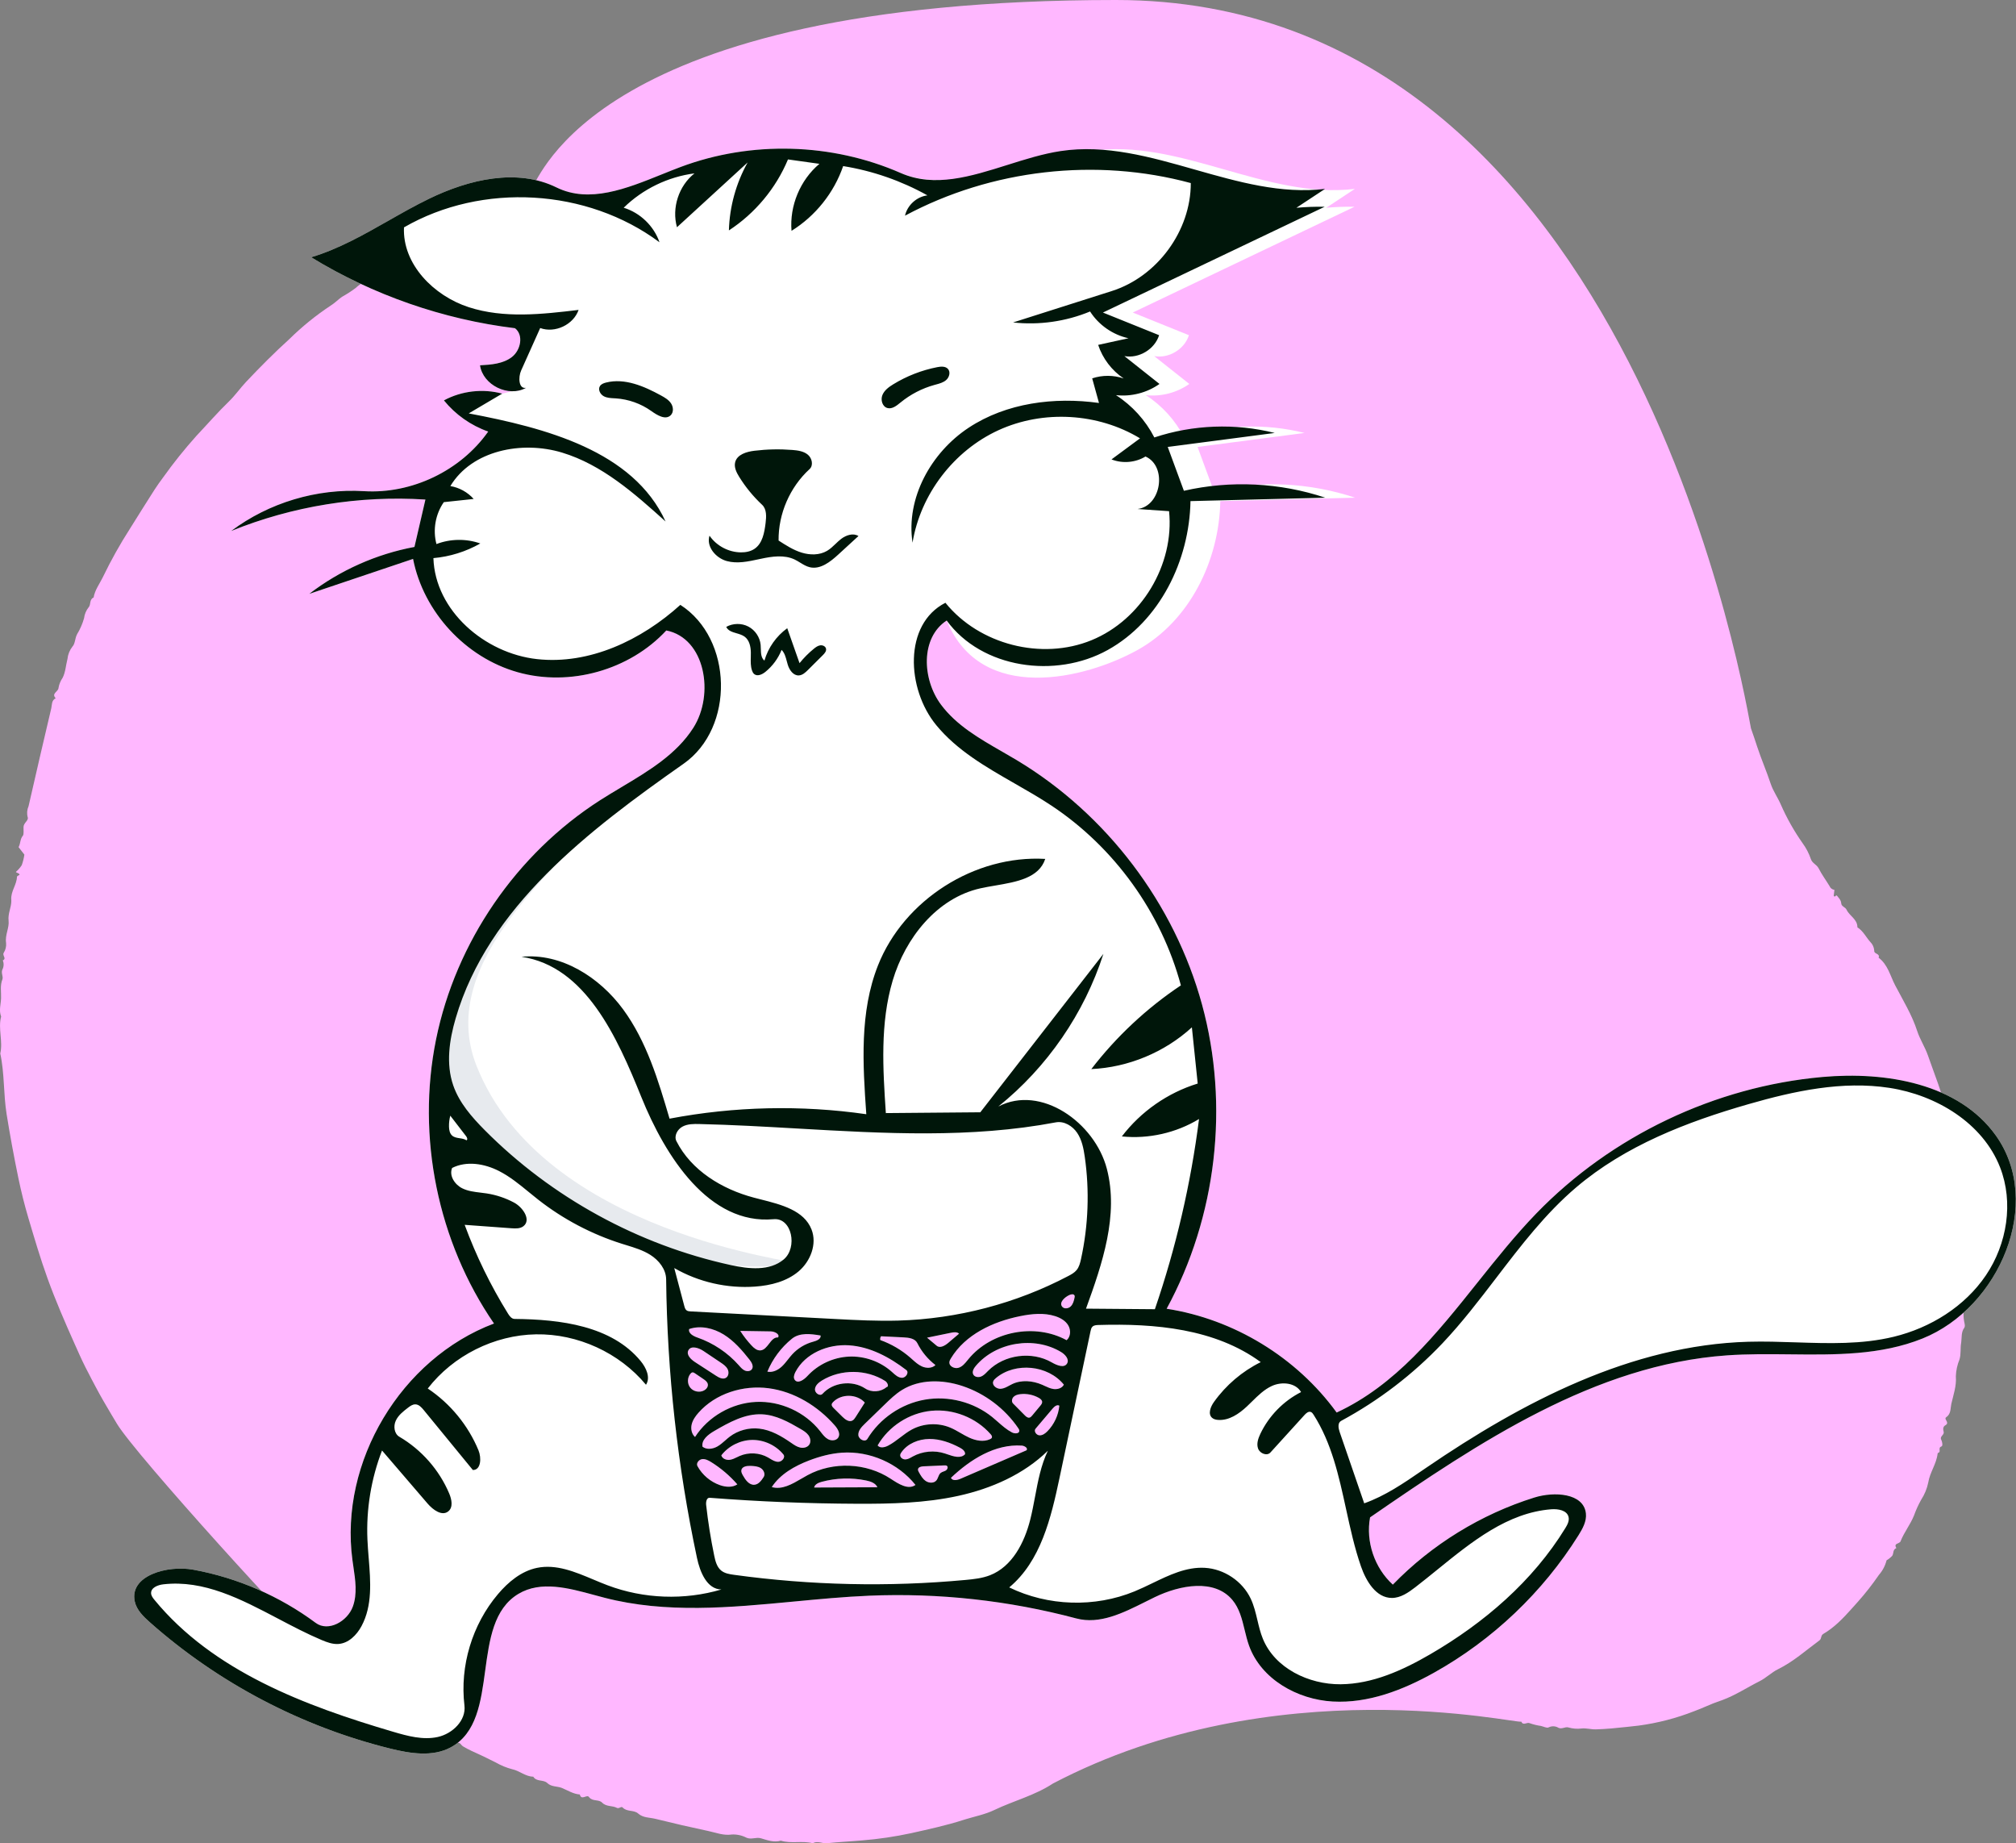 <svg width="198" height="181" viewBox="0 0 198 181" fill="none" xmlns="http://www.w3.org/2000/svg">
<rect x="0" y="0" width="198" height="181" fill="#808080" stroke="none"/>
<g clip-path="url(#clip0_81_14)">
<path fill-rule="evenodd" clip-rule="evenodd" d="M109.591 0C160.948 0 171.761 70.939 171.971 71.523C172.187 72.125 172.391 72.744 172.588 73.344C172.989 74.565 173.504 75.74 173.905 76.952C174.15 77.691 174.601 78.303 174.902 79.002C175.488 80.336 176.206 81.609 177.045 82.802C177.391 83.274 177.663 83.796 177.852 84.35C177.984 84.774 178.423 84.887 178.613 85.261C178.919 85.867 179.328 86.42 179.682 87.001C179.763 87.206 179.948 87.351 180.167 87.382L180.097 87.959C180.226 88.167 180.269 87.886 180.403 87.935C180.571 88.16 180.811 88.36 180.835 88.703C180.857 89.026 181.235 89.056 181.364 89.337C181.647 89.948 182.435 90.259 182.423 91.06C182.989 91.414 183.268 92.022 183.695 92.5C183.915 92.72 184.049 93.009 184.074 93.316L184.078 93.387C184.075 93.693 184.667 93.624 184.507 94.041C185.414 94.719 185.649 95.826 186.127 96.744C186.895 98.216 187.779 99.638 188.3 101.25C188.561 102.057 189.067 102.819 189.349 103.636C189.982 105.471 190.741 107.267 191.153 109.178C191.322 109.968 191.669 110.72 191.831 111.512L192.018 112.427C192.297 113.8 192.561 115.177 192.737 116.568C192.827 116.882 192.827 117.215 192.736 117.529C192.585 117.886 192.986 118.115 193.019 118.474C193.059 118.899 192.889 119.301 193.011 119.753C193.079 120.002 193.011 120.401 193.089 120.69C193.341 121.628 193.022 122.596 193.296 123.528C193.34 123.888 193.302 124.253 193.185 124.597C192.995 125.744 193.343 126.916 192.996 128.036C192.834 128.589 192.803 129.17 192.905 129.736L192.948 129.954C192.979 130.115 192.999 130.273 192.919 130.381C192.603 130.812 192.685 131.319 192.622 131.79L192.61 131.868C192.519 132.394 192.613 132.947 192.453 133.484C192.235 134.009 192.113 134.569 192.092 135.137C192.172 136.101 191.847 136.965 191.647 137.86C191.548 138.306 191.63 138.838 191.137 139.17C190.886 139.339 191.478 139.667 191.119 139.915L191.077 139.941C190.813 140.09 190.825 140.329 190.899 140.615C190.967 140.877 190.508 141.058 190.639 141.326C190.77 141.595 190.83 141.985 190.676 142.034C190.293 142.159 190.683 142.575 190.361 142.654C190.329 142.671 190.307 142.702 190.301 142.737C190.192 143.744 189.542 144.57 189.381 145.575C189.259 146.176 189.024 146.748 188.689 147.262C188.411 147.758 188.175 148.276 187.983 148.811C187.623 149.71 187.006 150.462 186.658 151.356C186.564 151.599 185.934 151.517 186.254 152.015C185.887 152.144 185.999 152.523 185.851 152.76C185.688 152.939 185.499 153.092 185.289 153.213C185.154 153.746 184.894 154.239 184.531 154.653C183.896 155.578 183.204 156.462 182.457 157.3L181.841 157.988C181.017 158.906 180.166 159.803 179.08 160.436C178.8 160.598 178.928 160.907 178.698 161.074C177.366 162.054 176.139 163.165 174.625 163.908C173.99 164.219 173.447 164.771 172.799 165.095C171.571 165.71 170.43 166.475 169.116 166.953L168.882 167.035C168.045 167.312 167.222 167.733 166.372 168.038C164.628 168.721 162.806 169.193 160.948 169.443L159.802 169.57C158.783 169.682 157.762 169.785 156.733 169.813C156.246 169.826 155.779 169.673 155.333 169.728C154.898 169.783 154.458 169.747 154.038 169.624C153.706 169.532 153.425 169.816 153.068 169.663C152.794 169.492 152.454 169.467 152.159 169.591L152.1 169.618C151.931 169.716 151.597 169.535 151.339 169.477C150.963 169.425 150.593 169.334 150.236 169.206C149.959 169.078 149.606 169.488 149.413 169.052C149.063 169.323 125.27 163.687 103.413 175.131C101.633 176.307 99.55 176.823 97.649 177.736C96.764 178.161 95.77 178.355 94.819 178.646L94.616 178.709C92.936 179.25 91.213 179.62 89.492 180.006C87.912 180.347 86.31 180.584 84.698 180.716C83.539 180.82 82.375 180.869 81.219 180.994C80.75 181.045 80.29 180.716 79.832 180.999C78.8 180.719 77.719 181.059 76.69 180.743C76.007 180.944 75.365 180.694 74.736 180.51C74.257 180.368 73.805 180.662 73.32 180.454C72.879 180.224 72.385 180.115 71.888 180.136C71.062 180.263 70.344 179.961 69.592 179.801C67.846 179.431 66.105 179.03 64.371 178.599C63.803 178.458 63.165 178.512 62.678 178.079C62.251 177.699 61.577 177.937 61.158 177.489C61.005 177.325 60.81 177.642 60.579 177.518C60.129 177.278 59.551 177.436 59.131 177.002C58.82 176.681 58.232 176.898 57.888 176.51L57.842 176.453C57.639 176.172 57.102 176.836 56.944 176.208C56.302 176.159 55.77 175.811 55.199 175.572C54.726 175.375 54.168 175.486 53.741 175.076C53.377 174.726 52.689 174.983 52.374 174.459C51.603 174.452 51.035 173.877 50.3 173.726C49.742 173.58 49.206 173.36 48.707 173.073C47.916 172.667 47.112 172.285 46.303 171.923C46.013 171.788 45.73 171.638 45.456 171.472C45.303 171.382 45.265 171.184 45.046 171.136C43.658 170.83 42.491 170.023 41.305 169.318C40.629 168.97 39.982 168.568 39.37 168.117L39.168 167.965C38.989 167.812 38.617 167.737 38.46 167.523C38.021 166.929 37.365 166.639 36.77 166.282L36.671 166.222C36.336 166.025 36.031 165.781 35.767 165.497C35.716 165.442 35.696 165.325 35.643 165.312C34.655 165.069 34.066 164.256 33.311 163.687C32.661 163.199 32.093 162.603 31.453 162.106L31.21 161.924C29.713 160.857 13.333 142.892 11.477 139.792L10.946 138.905C10.416 138.016 9.891 137.121 9.409 136.208L8.998 135.431C8.587 134.651 8.183 133.867 7.826 133.069L7.348 132.003C6.395 129.871 5.462 127.728 4.667 125.527C3.958 123.563 3.371 121.567 2.778 119.569C2.399 118.287 2.078 116.998 1.807 115.691C1.374 113.603 0.988 111.505 0.649 109.4C0.333 107.417 0.45 105.406 0.027 103.446C0.304 102.242 -0.205 101.02 0.111 99.818C-0.123 99.224 0.083 98.608 0.105 98.023C0.127 97.419 -0.009 96.786 0.233 96.174C0.344 95.896 0.088 95.561 0.227 95.222C0.379 94.939 0.397 94.603 0.275 94.307C0.686 94.118 0.196 93.828 0.367 93.559C0.551 93.268 0.632 92.923 0.598 92.581C0.478 91.814 0.922 91.106 0.844 90.412C0.763 89.704 1.114 89.103 1.113 88.468L1.108 88.348C1.047 87.515 1.645 86.887 1.665 86.098C1.667 86.029 1.831 85.965 1.921 85.897C1.892 85.719 1.695 85.76 1.555 85.621C1.778 85.428 1.973 85.206 2.135 84.96C2.257 84.623 2.344 84.274 2.394 83.918L1.827 83.189C2.037 82.772 1.964 82.393 2.243 82.066C2.365 81.923 2.297 81.487 2.312 81.185C2.332 80.789 2.842 80.553 2.719 80.241C2.624 79.881 2.655 79.5 2.806 79.16C3.537 75.951 4.281 72.745 5.038 69.542C5.118 69.198 5.048 68.767 5.472 68.565C5.009 68.089 5.736 67.922 5.748 67.544C5.807 67.191 5.943 66.856 6.148 66.561C6.437 66.01 6.464 65.325 6.628 64.704C6.672 64.264 6.839 63.846 7.11 63.497C7.392 63.206 7.352 62.698 7.564 62.289C7.864 61.795 8.097 61.264 8.256 60.708C8.304 60.309 8.463 59.932 8.716 59.618C8.941 59.371 8.757 58.859 9.193 58.673C9.316 57.955 9.746 57.379 10.064 56.75L10.123 56.631C10.904 55.013 11.783 53.443 12.754 51.929C13.561 50.656 14.346 49.368 15.165 48.102C15.431 47.694 15.715 47.287 16.008 46.899C17.025 45.472 18.122 44.103 19.292 42.797C20.361 41.666 21.381 40.486 22.505 39.399C23.102 38.821 23.591 38.111 24.17 37.497C25.537 36.048 26.94 34.638 28.415 33.3C29.662 32.073 31.024 30.968 32.485 30.003C32.882 29.762 33.208 29.41 33.592 29.143C34.057 28.888 34.503 28.6 34.928 28.281C35.421 27.819 36.027 27.524 36.525 27.096C36.912 26.763 37.532 26.953 37.809 26.355C38.01 25.919 38.766 26.079 39.02 25.57C39.718 25.547 40.044 24.874 40.677 24.653L40.762 24.626C41.429 24.445 41.999 23.908 42.611 23.527C43.202 23.11 43.819 22.733 44.461 22.399C45.665 21.858 46.704 21.035 47.881 20.477C49.002 19.946 50.012 19.168 51.236 18.872C51.525 18.802 51.471 18.548 51.67 18.439C51.877 18.326 52.104 18.401 52.291 18.27C53.064 17.767 58.234 0 109.591 0Z" fill="#FFB7FF"/>
<path fill-rule="evenodd" clip-rule="evenodd" d="M51.66 38.083C49.942 39.049 47.426 37.816 47.144 35.871C48.24 35.812 49.411 35.727 50.278 35.056C51.144 34.385 51.447 32.898 50.579 32.229C43.51 31.364 36.633 28.97 30.561 25.261C34.707 24.015 38.275 21.389 42.169 19.502C46.064 17.614 50.774 16.498 54.658 18.407C58.472 20.28 62.863 17.89 66.843 16.398C73.763 13.804 81.699 14.021 88.466 16.991C93.403 19.157 101.769 15.641 107.102 14.834C115.814 13.517 124.318 19.602 133.066 18.549C132.128 19.167 131.189 19.785 130.251 20.404C131.175 20.32 132.104 20.286 133.032 20.302C125.772 23.765 118.513 27.227 111.253 30.69C113.092 31.431 114.931 32.173 116.77 32.914C116.338 34.296 114.788 35.229 113.36 34.967C114.509 35.879 115.658 36.79 116.807 37.701C115.581 38.57 114.028 38.969 112.533 38.8C114.126 39.824 115.439 41.274 116.301 42.956C120.093 41.696 124.248 41.541 128.124 42.514C124.622 42.972 121.119 43.43 117.617 43.887C118.146 45.322 118.675 46.758 119.204 48.193C123.779 47.149 128.641 47.387 133.092 48.871C128.679 48.983 124.265 49.094 119.851 49.207C119.748 55.043 116.833 60.995 111.714 63.831C106.595 66.668 96.367 69.19 92.978 60.931C90.385 62.628 90.568 66.707 92.418 69.19C94.267 71.672 97.205 73.047 99.862 74.643C108.689 79.945 115.346 88.725 118.055 98.636C120.762 108.547 119.491 119.48 114.581 128.511C121.201 129.536 127.353 133.292 131.279 138.703C139.732 134.783 144.414 125.837 150.889 119.151C158.255 111.545 168.424 106.697 178.988 105.754C185.238 105.196 192.366 106.397 196.011 111.488C200.75 118.105 196.381 128.393 188.817 131.435C182.821 133.846 176.058 132.633 169.608 133.089C156.639 134.005 145.253 141.627 134.559 148.998C134.122 151.384 134.998 153.968 136.796 155.602C140.622 151.661 145.447 148.692 150.696 147.049C152.636 146.442 155.544 146.6 155.76 148.616C155.842 149.379 155.439 150.102 155.032 150.753C151.532 156.345 146.598 161.036 140.828 164.256C137.783 165.956 134.38 167.274 130.896 167.079C127.411 166.885 123.862 164.88 122.679 161.607C122.13 160.091 122.071 158.335 121.032 157.1C119.275 155.009 115.899 155.635 113.436 156.822C110.973 158.01 108.347 159.624 105.704 158.92C99.096 157.159 92.219 156.403 85.385 156.688C76.682 157.051 67.814 159.071 59.381 156.892C56.564 156.164 53.412 155.017 50.917 156.509C45.999 159.449 49.316 168.862 44.271 171.58C42.483 172.542 40.294 172.187 38.322 171.7C29.609 169.544 21.437 165.252 14.728 159.308C14.081 158.735 13.415 158.092 13.234 157.248C12.69 154.719 16.435 153.667 18.988 154.136C23.323 154.931 27.469 156.732 31.005 159.356C32.244 160.276 34.13 159.203 34.655 157.754C35.18 156.306 34.819 154.711 34.614 153.184C33.32 143.542 39.389 133.405 48.517 129.962C42.99 121.923 40.889 111.623 42.826 102.072C44.764 92.52 50.715 83.843 58.94 78.576C62.226 76.472 66.002 74.751 68.096 71.465C70.19 68.179 69.271 62.666 65.44 61.909C61.83 65.805 55.959 67.454 50.84 66.007C45.72 64.561 41.59 60.087 40.569 54.882C37.171 56.026 33.773 57.17 30.375 58.313C33.391 55.997 36.962 54.404 40.705 53.706C41.064 52.155 41.423 50.604 41.783 49.053C35.299 48.636 28.724 49.699 22.706 52.139C26.41 49.36 31.122 47.948 35.748 48.23C40.454 48.518 45.238 46.223 47.949 42.377C46.253 41.783 44.729 40.711 43.6 39.316C45.329 38.381 47.424 38.139 49.322 38.654M84.92 139.824C84.612 140.123 84.279 140.479 84.301 140.908C84.323 141.336 84.968 141.657 85.191 141.289C86.406 139.283 88.519 137.841 90.835 137.437C93.151 137.032 95.63 137.674 97.456 139.149C98.093 139.664 98.662 140.279 99.39 140.656C99.652 140.791 100.101 140.795 100.112 140.501C100.115 140.404 100.06 140.316 100.005 140.236C98.694 138.31 96.733 136.83 94.516 136.096C92.573 135.453 90.321 135.412 88.583 136.492C87.952 136.883 87.413 137.405 86.881 137.922C86.227 138.556 85.574 139.19 84.92 139.824ZM75.496 136.318C72.981 135.987 70.272 136.828 68.596 138.728C68.301 139.063 68.033 139.44 67.931 139.874C67.83 140.308 67.925 140.811 68.263 141.103C69.559 139.096 71.862 137.773 74.253 137.66C76.645 137.548 79.063 138.65 80.543 140.526C80.774 140.819 80.995 141.14 81.323 141.319C81.652 141.498 82.13 141.475 82.33 141.16C82.569 140.783 82.28 140.301 81.985 139.966C80.314 138.062 78.012 136.65 75.496 136.318ZM93.243 133.751C93.204 134.175 93.766 134.439 94.17 134.3C94.574 134.161 94.842 133.79 95.112 133.461C97.361 130.719 101.644 129.893 104.757 131.6C105.165 131.257 105.189 130.598 104.915 130.14C104.642 129.682 104.143 129.401 103.634 129.239C102.531 128.887 101.334 129.007 100.2 129.236C97.514 129.778 94.802 131.046 93.39 133.387C93.322 133.5 93.255 133.619 93.243 133.751ZM82.686 142.646C81.582 142.723 80.502 143.014 79.469 143.408C78.041 143.953 76.635 144.746 75.799 146.022C77.025 146.368 78.2 145.457 79.319 144.851C81.831 143.493 85.09 143.633 87.474 145.203C88.223 145.695 89.184 146.331 89.914 145.812C88.207 143.679 85.416 142.457 82.686 142.646ZM87.22 141.958C88.057 141.524 88.726 140.817 89.557 140.37C90.7 139.753 92.125 139.682 93.324 140.182C93.976 140.453 94.553 140.877 95.195 141.17C95.836 141.463 96.601 141.615 97.24 141.317C97.311 141.284 97.385 141.24 97.415 141.168C97.463 141.051 97.377 140.924 97.293 140.829C95.862 139.201 93.62 138.318 91.459 138.534C89.298 138.748 87.275 140.055 86.195 141.933C86.421 142.229 86.889 142.13 87.22 141.958ZM70.455 142.036C70.903 141.782 71.254 141.389 71.664 141.077C72.484 140.453 73.552 140.165 74.577 140.284C75.72 140.416 76.749 141.019 77.694 141.672C77.97 141.863 78.252 142.064 78.58 142.14C78.908 142.216 79.298 142.134 79.483 141.854C79.666 141.577 79.593 141.191 79.397 140.924C79.2 140.656 78.906 140.48 78.619 140.312C77.451 139.63 76.218 138.947 74.866 138.878C73.176 138.791 71.606 139.669 70.145 140.518C69.552 140.863 68.871 141.385 68.997 142.058C69.403 142.375 70.006 142.29 70.455 142.036ZM78.064 135.508C78.369 135.902 78.966 135.48 79.303 135.113C80.341 133.983 81.836 133.284 83.37 133.21C84.905 133.137 86.46 133.69 87.602 134.716C87.889 134.975 88.193 135.28 88.58 135.29C88.968 135.301 89.317 134.762 89.009 134.527C87.364 133.267 85.45 132.238 83.38 132.102C81.31 131.966 79.079 132.891 78.121 134.725C77.993 134.971 77.894 135.289 78.064 135.508ZM96.367 135.163C96.64 135.048 96.84 134.814 97.049 134.604C98.642 133.007 101.34 132.65 103.295 133.778C103.784 134.06 104.52 134.371 104.804 133.884C105.041 133.478 104.619 133.006 104.216 132.762C101.586 131.173 97.836 131.778 95.844 134.114C95.641 134.352 95.447 134.679 95.586 134.958C95.718 135.223 96.093 135.278 96.367 135.163ZM97.82 135.313C97.707 135.408 97.595 135.513 97.547 135.652C97.414 136.04 97.888 136.403 98.298 136.371C98.708 136.338 99.056 136.076 99.429 135.901C100.336 135.474 101.427 135.576 102.348 135.972C102.712 136.129 103.065 136.332 103.458 136.391C103.85 136.449 104.308 136.32 104.487 135.966C102.926 134.038 99.728 133.725 97.82 135.313ZM73.141 134.573C73.374 134.682 73.692 134.661 73.842 134.453C74.046 134.169 73.827 133.783 73.611 133.509C72.878 132.581 72.09 131.667 71.083 131.044C70.076 130.421 68.808 130.122 67.687 130.503C67.573 130.916 68.088 131.197 68.494 131.338C70.056 131.88 71.474 132.83 72.568 134.067C72.738 134.259 72.908 134.464 73.141 134.573ZM86.945 135.609C85.102 134.437 82.585 134.417 80.723 135.558C80.399 135.757 80.067 136.036 80.041 136.414C80.016 136.791 80.531 137.142 80.787 136.862C81.815 135.731 83.695 135.497 84.972 136.339C85.599 136.753 86.499 136.697 87.069 136.208C87.338 136.18 87.173 135.754 86.945 135.609ZM100.355 141.95C97.735 141.773 95.298 143.309 93.397 145.114C93.535 145.433 94.007 145.348 94.327 145.21C96.492 144.276 98.657 143.342 100.823 142.408C100.985 142.194 100.624 141.968 100.355 141.95ZM75.426 143.112C75.748 143.294 76.064 143.542 76.434 143.542C76.804 143.542 77.171 143.098 76.936 142.813C76.197 141.914 75.034 141.376 73.868 141.394C72.702 141.412 71.557 141.985 70.845 142.906C70.933 143.24 71.344 143.394 71.687 143.344C72.03 143.294 72.333 143.102 72.652 142.964C73.532 142.584 74.591 142.64 75.426 143.112ZM88.415 142.867C88.385 143.124 88.677 143.32 88.936 143.306C89.196 143.292 89.423 143.141 89.651 143.017C90.605 142.493 91.78 142.385 92.814 142.727C93.476 142.946 94.303 143.305 94.781 142.798C94.823 142.509 94.531 142.29 94.272 142.152C93.344 141.66 92.321 141.289 91.269 141.299C90.218 141.308 89.132 141.748 88.532 142.609C88.477 142.687 88.425 142.772 88.415 142.867ZM86.46 131.587C87.542 131.973 88.551 132.565 89.415 133.322C89.771 133.634 90.112 133.979 90.544 134.174C90.976 134.369 91.537 134.374 91.875 134.042C91.126 133.47 90.512 132.726 90.093 131.884C89.867 131.431 89.265 131.347 88.757 131.323C88.016 131.287 87.275 131.25 86.533 131.214C86.455 131.319 86.427 131.46 86.46 131.587ZM76.788 134.182C77.171 133.826 77.453 133.376 77.807 132.991C78.356 132.394 79.078 131.957 79.863 131.749C80.202 131.659 80.647 131.486 80.596 131.14C79.636 130.974 78.541 130.84 77.785 131.451C76.725 132.307 75.885 133.43 75.366 134.687C75.877 134.8 76.405 134.538 76.788 134.182ZM68.26 133.749C68.948 134.196 69.635 134.642 70.323 135.088C70.614 135.278 70.985 135.471 71.287 135.3C71.568 135.141 71.61 134.732 71.464 134.445C71.318 134.159 71.04 133.967 70.772 133.788C70.213 133.412 69.653 133.036 69.093 132.661C68.624 132.346 67.861 132.095 67.606 132.598C67.386 133.031 67.852 133.484 68.26 133.749ZM82.736 139.117C82.999 139.377 83.368 139.658 83.702 139.498C83.854 139.426 83.953 139.276 84.043 139.134C84.341 138.664 84.639 138.195 84.937 137.726C84.157 136.861 82.625 136.837 81.819 137.678C81.757 137.743 81.696 137.817 81.685 137.906C81.668 138.046 81.777 138.168 81.877 138.267C82.163 138.551 82.45 138.833 82.736 139.117ZM70.705 145.831C71.264 146.026 71.924 146.084 72.417 145.757C71.675 144.906 70.805 144.165 69.845 143.568C69.572 143.399 69.265 143.236 68.948 143.28C68.63 143.326 68.349 143.686 68.502 143.967C68.975 144.828 69.775 145.506 70.705 145.831ZM101.381 138.99C101.645 138.672 101.909 138.354 102.174 138.036C102.265 137.926 102.361 137.802 102.355 137.66C102.348 137.48 102.182 137.35 102.024 137.261C101.475 136.954 100.827 136.825 100.201 136.9C99.962 136.929 99.713 136.994 99.545 137.166C99.377 137.338 99.328 137.643 99.497 137.814C99.881 138.201 100.264 138.588 100.648 138.976C100.773 139.102 100.932 139.24 101.106 139.202C101.222 139.177 101.306 139.081 101.381 138.99ZM73.809 132.115C74.046 132.37 74.344 132.63 74.691 132.601C75.435 132.54 75.675 131.26 76.418 131.33C76.618 131.002 76.073 130.74 75.688 130.734C74.692 130.718 73.697 130.702 72.701 130.687C73.026 131.195 73.397 131.674 73.809 132.115ZM79.959 146.066C82.03 146.056 84.102 146.048 86.173 146.039C85.992 145.631 85.506 145.465 85.067 145.374C83.63 145.077 82.123 145.123 80.705 145.505C80.388 145.591 80.026 145.745 79.959 146.066ZM92.749 143.893C92.064 143.924 91.378 143.955 90.693 143.985C90.472 143.996 90.188 144.06 90.16 144.279C90.148 144.376 90.197 144.47 90.245 144.557C90.427 144.885 90.619 145.226 90.933 145.433C91.246 145.639 91.718 145.659 91.961 145.375C92.148 145.156 92.163 144.815 92.386 144.634C92.529 144.516 92.728 144.493 92.887 144.397C93.046 144.301 93.147 144.053 93 143.94C92.931 143.887 92.836 143.889 92.749 143.893ZM75.003 145.036C75.186 144.751 75.013 144.348 74.727 144.165C74.442 143.981 74.085 143.959 73.746 143.943C73.372 143.924 72.879 143.993 72.812 144.36C72.78 144.536 72.87 144.707 72.956 144.863C73.21 145.32 73.584 145.844 74.105 145.793C74.51 145.753 74.783 145.377 75.003 145.036ZM102.077 140.939C102.384 140.965 102.66 140.757 102.876 140.537C103.534 139.866 103.953 138.966 104.041 138.032C103.823 137.893 103.557 138.109 103.39 138.305C102.83 138.966 102.269 139.626 101.709 140.287C101.51 140.522 101.769 140.914 102.077 140.939ZM67.793 136.26C68.105 136.65 68.708 136.772 69.148 136.534C69.374 136.413 69.564 136.172 69.519 135.92C69.48 135.696 69.275 135.544 69.086 135.416C68.814 135.231 68.541 135.046 68.269 134.861C68.186 134.804 68.09 134.745 67.991 134.765C67.923 134.779 67.868 134.829 67.823 134.881C67.494 135.257 67.48 135.87 67.793 136.26ZM91.997 132.145C92.325 132.419 92.809 132.136 93.134 131.859C93.487 131.559 93.839 131.259 94.192 130.959C93.992 130.769 93.673 130.812 93.403 130.868C92.618 131.029 91.834 131.191 91.049 131.353C91.365 131.617 91.681 131.881 91.997 132.145ZM104.32 128.309C104.517 128.554 104.933 128.501 105.159 128.282C105.386 128.063 105.47 127.739 105.535 127.432C105.55 127.358 105.565 127.278 105.534 127.209C105.454 127.033 105.193 127.086 105.019 127.167C104.548 127.386 103.994 127.905 104.32 128.309Z" fill="white"/>
<path fill-rule="evenodd" clip-rule="evenodd" d="M42.826 102.072C44.764 92.52 51.389 84.524 59.614 79.257C55.455 84.94 42.693 94.258 46.795 104.64C53.352 121.235 78.861 123.845 77.974 124.026C62.886 127.092 41.383 109.183 42.826 102.072Z" fill="#E7EAEE"/>
<path fill-rule="evenodd" clip-rule="evenodd" d="M91.086 19.184C90.037 19.311 89.112 20.149 88.885 21.178C97.382 16.625 107.644 15.455 116.953 17.977C116.961 22.656 113.667 27.156 109.195 28.578L99.499 31.662C102.057 31.945 104.685 31.57 107.061 30.586C107.906 31.912 109.296 32.88 110.836 33.214L107.855 33.866C108.295 35.2 109.192 36.38 110.362 37.163C109.369 36.824 108.264 36.82 107.269 37.153L107.936 39.569C103.542 38.961 98.846 39.557 95.144 41.995C91.442 44.434 88.957 48.916 89.624 53.288C90.404 48.534 93.673 44.258 98.063 42.245C102.453 40.232 107.838 40.541 111.967 43.043L109.166 45.111C110.242 45.538 111.517 45.429 112.504 44.826C114.66 45.777 114.063 49.708 111.721 49.98L114.819 50.195C115.356 55.445 112.102 60.859 107.205 62.864C102.307 64.87 96.175 63.299 92.854 59.189C88.731 61.288 89.021 67.647 91.958 71.212C94.009 73.701 96.834 75.317 99.663 76.937C100.886 77.637 102.111 78.338 103.274 79.11C109.453 83.212 114.058 89.609 115.98 96.757C112.624 98.996 109.64 101.786 107.183 104.979C110.818 104.81 114.378 103.332 117.059 100.879L117.632 106.398C114.689 107.301 112.044 109.145 110.183 111.591C112.807 111.858 115.512 111.247 117.763 109.88C116.957 116.231 115.501 122.499 113.426 128.557L106.661 128.502C108.266 124.081 109.892 119.325 108.71 114.774C107.527 110.223 102.224 106.466 98.049 108.655C102.85 104.798 106.486 99.518 108.37 93.666L96.28 109.22L87.003 109.299C86.711 104.942 86.43 100.477 87.673 96.289C88.916 92.102 92.018 88.183 96.293 87.228C96.757 87.124 97.251 87.04 97.751 86.955C99.84 86.598 102.043 86.222 102.657 84.34C95.727 83.938 88.781 88.359 86.232 94.795C84.416 99.38 84.735 104.492 85.083 109.41C78.677 108.489 72.117 108.637 65.759 109.846C64.656 106.096 63.511 102.262 61.196 99.108C58.881 95.954 55.122 93.562 51.22 93.951C57.503 94.882 60.616 101.841 62.985 107.715C65.354 113.589 69.655 120.299 75.981 119.718C77.782 119.553 78.356 122.502 76.975 123.667C75.594 124.832 73.543 124.61 71.775 124.225C62.672 122.239 54.173 117.58 47.615 110.981C46.339 109.696 45.104 108.29 44.514 106.58C43.786 104.47 44.125 102.139 44.751 99.997C47.949 89.053 57.789 81.554 67.141 74.993C72.173 71.463 71.992 62.715 66.82 59.394C62.991 62.862 57.885 65.287 52.742 64.721C47.6 64.155 42.733 59.958 42.567 54.804C44.182 54.662 45.765 54.168 47.173 53.366C45.791 52.877 44.234 52.898 42.866 53.424C42.494 52.035 42.765 50.488 43.589 49.308L46.521 48.995C45.931 48.331 45.109 47.876 44.232 47.729C46.348 44.215 51.259 43.253 55.195 44.44C59.131 45.628 62.318 48.457 65.368 51.207C62.188 44.258 53.566 42.018 46.037 40.594L49.322 38.654C47.424 38.139 45.329 38.381 43.6 39.316C44.729 40.711 46.253 41.783 47.949 42.377C45.238 46.223 40.454 48.518 35.748 48.23C31.122 47.948 26.41 49.36 22.706 52.139C28.724 49.699 35.299 48.636 41.783 49.053L40.705 53.706C36.962 54.404 33.391 55.997 30.375 58.313L40.569 54.882C41.59 60.087 45.72 64.561 50.84 66.007C55.959 67.454 61.83 65.805 65.44 61.909C69.271 62.666 70.19 68.179 68.096 71.465C66.438 74.067 63.726 75.688 61.037 77.294C60.33 77.717 59.625 78.138 58.94 78.576C50.715 83.843 44.764 92.52 42.826 102.072C40.889 111.623 42.99 121.923 48.517 129.962C39.389 133.405 33.32 143.542 34.614 153.184C34.644 153.405 34.676 153.627 34.709 153.85C34.905 155.169 35.104 156.515 34.655 157.754C34.13 159.203 32.244 160.276 31.005 159.356C27.469 156.732 23.323 154.931 18.988 154.136C16.435 153.667 12.69 154.719 13.234 157.248C13.415 158.092 14.081 158.735 14.728 159.308C21.437 165.252 29.609 169.544 38.322 171.7C40.294 172.187 42.483 172.542 44.271 171.58C46.815 170.209 47.233 167.136 47.652 164.049C48.065 161.015 48.479 157.967 50.917 156.509C53.118 155.193 55.831 155.931 58.373 156.623L58.374 156.623C58.714 156.715 59.05 156.807 59.381 156.892C65.427 158.454 71.697 157.858 77.969 157.262C80.445 157.027 82.921 156.791 85.385 156.688C92.219 156.403 99.096 157.159 105.704 158.92C108.005 159.533 110.293 158.389 112.472 157.299C112.796 157.137 113.117 156.976 113.436 156.822C115.899 155.635 119.275 155.009 121.032 157.1C121.727 157.926 121.984 158.985 122.242 160.05V160.05H122.242V160.051V160.052L122.242 160.052V160.052V160.053H122.242V160.053V160.054C122.37 160.579 122.498 161.106 122.679 161.607C123.862 164.88 127.411 166.885 130.896 167.079C134.38 167.274 137.783 165.956 140.828 164.256C146.598 161.036 151.532 156.345 155.032 150.753C155.439 150.102 155.842 149.379 155.76 148.616C155.544 146.6 152.636 146.442 150.696 147.049C145.447 148.692 140.622 151.661 136.796 155.602C134.998 153.968 134.122 151.384 134.559 148.998C145.253 141.627 156.639 134.005 169.608 133.089C171.642 132.945 173.706 132.968 175.768 132.989C180.246 133.038 184.711 133.086 188.817 131.435C196.381 128.393 200.75 118.105 196.011 111.488C192.366 106.397 185.238 105.196 178.988 105.754C168.424 106.697 158.255 111.545 150.889 119.151C148.843 121.264 146.975 123.603 145.111 125.938C141.078 130.99 137.06 136.022 131.279 138.703C127.353 133.292 121.201 129.536 114.581 128.511C119.491 119.48 120.762 108.547 118.055 98.636C115.346 88.725 108.689 79.945 99.862 74.643C99.381 74.354 98.891 74.073 98.4 73.79L98.4 73.79C96.177 72.513 93.932 71.223 92.418 69.19C90.568 66.707 90.385 62.628 92.978 60.931C96.428 65.649 103.666 66.668 108.785 63.831C113.904 60.995 116.819 55.043 116.922 49.207L130.163 48.871C125.712 47.387 120.85 47.149 116.275 48.193L114.688 43.887L125.195 42.514C121.319 41.541 117.164 41.696 113.372 42.956C112.51 41.274 111.197 39.824 109.604 38.8C111.099 38.969 112.652 38.57 113.878 37.701L110.431 34.967C111.859 35.229 113.409 34.296 113.841 32.914L108.324 30.69L130.103 20.302C129.175 20.286 128.246 20.32 127.322 20.404L130.137 18.549C125.839 19.066 121.599 17.86 117.365 16.656C112.982 15.409 108.604 14.164 104.173 14.834C102.432 15.097 100.68 15.649 98.938 16.198C95.344 17.331 91.791 18.45 88.466 16.991C81.699 14.021 73.763 13.804 66.843 16.398C66.231 16.628 65.609 16.878 64.981 17.131C61.526 18.524 57.886 19.992 54.658 18.407C50.774 16.498 46.064 17.614 42.169 19.502C40.802 20.164 39.475 20.918 38.15 21.671C35.699 23.063 33.252 24.453 30.561 25.261C36.633 28.97 43.51 31.364 50.579 32.229C51.447 32.898 51.144 34.385 50.278 35.056C49.411 35.727 48.24 35.812 47.144 35.871C47.426 37.816 49.942 39.049 51.66 38.083C50.938 38.216 50.884 37.047 51.184 36.38L53.055 32.211C54.509 32.743 56.318 31.889 56.827 30.431C53.227 30.863 49.492 31.283 46.044 30.167C42.596 29.051 39.515 25.937 39.677 22.327C47.356 17.893 57.664 18.493 64.772 23.789C64.223 22.192 62.874 20.892 61.255 20.398C63.125 18.564 65.606 17.36 68.208 17.025C66.663 18.244 65.954 20.423 66.489 22.314L73.429 15.952C72.291 17.986 71.653 20.297 71.588 22.625C74.161 20.948 76.212 18.486 77.391 15.655L80.478 16.087C78.588 17.679 77.535 20.208 77.739 22.666C80.091 21.208 81.915 18.922 82.81 16.309C85.709 16.776 88.524 17.754 91.086 19.184ZM176.367 131.811C174.815 131.76 173.262 131.708 171.717 131.752C160.224 132.077 149.539 137.657 140.056 144.138L139.958 144.205L139.851 144.278L139.663 144.406L139.656 144.411C137.857 145.645 136.039 146.891 133.985 147.618L131.572 140.608C131.442 140.232 131.362 139.714 131.713 139.525C135.404 137.536 138.773 134.958 141.655 131.919C143.574 129.893 145.277 127.668 146.978 125.446C149.386 122.298 151.791 119.155 154.802 116.594C159.61 112.504 165.663 110.163 171.737 108.418C176.231 107.125 180.941 106.112 185.565 106.822C190.188 107.531 194.741 110.282 196.436 114.627C197.783 118.079 197.124 122.15 195.049 125.222C192.974 128.294 189.606 130.385 185.996 131.262C182.857 132.025 179.615 131.918 176.367 131.811ZM44.122 146.662C44.365 147.238 44.518 148.007 44.033 148.403C43.408 148.913 42.522 148.255 41.997 147.644L37.521 142.431C36.45 145.207 35.958 148.204 36.087 151.176C36.113 151.771 36.161 152.376 36.21 152.982V152.983L36.211 152.983V152.984V152.984V152.985C36.398 155.306 36.587 157.658 35.508 159.671C35.035 160.554 34.23 161.364 33.228 161.429C32.66 161.466 32.107 161.259 31.583 161.038C30.146 160.432 28.73 159.688 27.315 158.944C23.671 157.028 20.031 155.114 16.041 155.571C15.496 155.633 14.818 155.901 14.839 156.447C14.849 156.692 15.009 156.902 15.164 157.092C20.916 164.093 29.911 167.489 38.619 170.052C40.043 170.472 41.544 170.88 42.994 170.562C44.444 170.243 45.79 168.94 45.615 167.47C45.152 163.582 46.374 159.522 48.91 156.531C49.921 155.337 51.201 154.274 52.736 153.956C54.623 153.565 56.466 154.34 58.282 155.103C58.748 155.299 59.213 155.494 59.676 155.668C63.225 157.006 67.214 157.152 70.852 156.077C69.429 156.059 68.746 154.359 68.452 152.972C66.542 143.987 65.526 134.814 65.425 125.63C65.415 124.631 64.712 123.749 63.864 123.216C63.146 122.766 62.328 122.515 61.514 122.265C61.367 122.22 61.22 122.175 61.073 122.129C58.11 121.193 55.319 119.723 52.874 117.81C52.566 117.569 52.263 117.32 51.959 117.072C51.024 116.305 50.087 115.538 49.013 114.989C47.591 114.262 45.831 113.965 44.405 114.686C44.087 115.442 44.662 116.319 45.398 116.684C45.955 116.96 46.579 117.035 47.202 117.11C47.402 117.134 47.601 117.158 47.798 117.188C48.735 117.333 49.647 117.637 50.483 118.084C51.361 118.552 52.193 119.79 51.41 120.404C51.089 120.656 50.64 120.638 50.232 120.608L45.637 120.272C46.757 123.309 48.185 126.234 49.893 128.988C50.046 129.235 50.251 129.509 50.542 129.512C55.044 129.552 60.072 130.181 62.925 133.652C63.466 134.31 63.909 135.261 63.446 135.975C60.831 132.828 56.739 130.953 52.64 131.024C48.54 131.094 44.517 133.108 42.012 136.344C44.223 137.819 45.98 139.959 46.993 142.411C47.299 143.151 47.243 144.362 46.44 144.346L41.616 138.459C41.4 138.196 41.141 137.91 40.8 137.9C40.527 137.891 40.286 138.065 40.07 138.231C39.6 138.591 39.113 138.972 38.869 139.509C38.624 140.046 38.715 140.785 39.225 141.083C41.4 142.357 43.145 144.344 44.122 146.662ZM99.12 155.875C102.217 153.299 103.228 149.058 104.06 145.123L107.108 130.706C107.141 130.552 107.178 130.388 107.29 130.277C107.436 130.129 107.667 130.113 107.875 130.107C113.432 129.939 119.348 130.467 123.823 133.753C121.997 134.656 120.401 136.016 119.222 137.674C118.892 138.139 118.615 138.839 119.041 139.219C119.201 139.362 119.423 139.413 119.637 139.428C120.704 139.503 121.678 138.839 122.458 138.109C122.626 137.952 122.791 137.789 122.956 137.627C123.558 137.034 124.161 136.438 124.924 136.09C125.897 135.646 127.248 135.771 127.785 136.693C126.05 137.574 124.621 139.039 123.786 140.791C123.569 141.248 123.389 141.775 123.565 142.249C123.741 142.723 124.434 143.001 124.774 142.626L128.125 138.939C128.287 138.76 128.512 138.565 128.739 138.647C128.862 138.692 128.942 138.807 129.012 138.917C130.787 141.694 131.493 144.928 132.202 148.176C132.617 150.078 133.034 151.985 133.666 153.808C134.173 155.268 135.152 156.908 136.702 156.909C137.559 156.91 138.317 156.385 138.995 155.863C139.72 155.305 140.441 154.72 141.166 154.132C144.574 151.368 148.059 148.541 152.352 148.202C153.028 148.149 153.896 148.298 154.055 148.955C154.147 149.337 153.941 149.722 153.735 150.057C150.545 155.262 145.76 159.365 140.474 162.437C137.767 164.01 134.799 165.36 131.666 165.385C128.534 165.409 125.216 163.812 124.032 160.921C123.791 160.332 123.643 159.709 123.496 159.087L123.495 159.087C123.325 158.367 123.154 157.649 122.839 156.982C122.027 155.265 120.226 154.056 118.325 153.951C116.514 153.851 114.848 154.655 113.186 155.458C112.602 155.74 112.019 156.021 111.43 156.263C107.519 157.871 102.921 157.726 99.12 155.875ZM78.441 124.836C77.274 125.828 75.706 126.224 74.177 126.335C71.422 126.537 68.612 125.894 66.221 124.516L67.207 128.238C67.25 128.398 67.3 128.571 67.434 128.67C67.55 128.756 67.704 128.767 67.848 128.774L82.023 129.517C84.09 129.625 86.159 129.733 88.228 129.674C94.03 129.507 99.789 127.997 104.922 125.297C105.219 125.141 105.52 124.976 105.734 124.718C105.988 124.412 106.088 124.01 106.173 123.621C106.892 120.334 107.017 116.918 106.539 113.588C106.421 112.77 106.258 111.931 105.796 111.244C105.335 110.557 104.505 110.056 103.69 110.21C95.349 111.793 86.834 111.304 78.319 110.815H78.319H78.319H78.318H78.318H78.317H78.317C75.108 110.631 71.898 110.447 68.699 110.374C68.127 110.36 67.527 110.357 67.025 110.63C66.523 110.902 66.178 111.549 66.435 112.057C67.894 114.935 70.909 116.771 74.035 117.599C74.26 117.658 74.489 117.717 74.722 117.776C76.744 118.288 78.971 118.853 79.705 120.729C80.262 122.152 79.606 123.844 78.441 124.836ZM101.184 149.222C100.612 151.485 99.41 153.832 97.229 154.681C96.466 154.978 95.639 155.066 94.824 155.142C87.262 155.843 79.62 155.674 72.097 154.639C71.649 154.578 71.177 154.503 70.827 154.216C70.402 153.868 70.258 153.29 70.146 152.753C69.805 151.105 69.54 149.441 69.353 147.769C69.321 147.473 69.403 147.051 69.701 147.074C74.515 147.447 79.343 147.643 84.171 147.661C87.502 147.674 90.859 147.599 94.112 146.886C97.365 146.173 100.537 144.779 102.915 142.455C102.239 143.87 101.948 145.416 101.657 146.964V146.964H101.656V146.965V146.965H101.656V146.966V146.966V146.966H101.656C101.514 147.722 101.371 148.479 101.184 149.222ZM84.92 139.824C84.612 140.123 84.279 140.479 84.301 140.908C84.323 141.336 84.968 141.657 85.191 141.289C86.406 139.283 88.519 137.841 90.835 137.437C93.151 137.032 95.63 137.674 97.456 139.149C97.646 139.303 97.829 139.465 98.013 139.627C98.446 140.009 98.879 140.391 99.39 140.656C99.652 140.791 100.101 140.795 100.112 140.501C100.115 140.404 100.06 140.316 100.005 140.236C98.694 138.31 96.733 136.83 94.516 136.096C92.573 135.453 90.321 135.412 88.583 136.492C87.952 136.883 87.413 137.405 86.881 137.922L84.92 139.824ZM68.596 138.728C70.272 136.828 72.981 135.987 75.496 136.318C78.012 136.65 80.314 138.062 81.985 139.966C82.28 140.301 82.569 140.783 82.33 141.16C82.13 141.475 81.652 141.498 81.323 141.319C81.037 141.163 80.832 140.899 80.631 140.639L80.63 140.638C80.612 140.615 80.594 140.592 80.577 140.57C80.565 140.555 80.554 140.54 80.543 140.526C79.063 138.65 76.645 137.548 74.253 137.66C71.862 137.773 69.559 139.096 68.263 141.103C67.925 140.811 67.83 140.308 67.931 139.874C68.033 139.44 68.301 139.063 68.596 138.728ZM93.243 133.751C93.204 134.175 93.766 134.439 94.17 134.3C94.534 134.175 94.787 133.862 95.031 133.56C95.058 133.527 95.085 133.494 95.112 133.461C97.361 130.719 101.644 129.893 104.757 131.6C105.165 131.257 105.189 130.598 104.915 130.14C104.642 129.682 104.143 129.401 103.634 129.239C102.531 128.887 101.334 129.007 100.2 129.236C97.514 129.778 94.802 131.046 93.39 133.387C93.322 133.5 93.255 133.619 93.243 133.751ZM79.469 143.408C80.502 143.014 81.582 142.723 82.686 142.646C85.416 142.457 88.207 143.679 89.914 145.812C89.187 146.33 88.229 145.699 87.482 145.208L87.474 145.203C85.09 143.633 81.831 143.493 79.319 144.851C79.124 144.957 78.926 145.073 78.726 145.189C77.787 145.737 76.81 146.308 75.799 146.022C76.635 144.746 78.041 143.953 79.469 143.408ZM87.22 141.958C87.648 141.736 88.032 141.442 88.417 141.149C88.784 140.869 89.151 140.589 89.557 140.37C90.7 139.753 92.125 139.682 93.324 140.182C93.674 140.327 94.003 140.517 94.331 140.707L94.332 140.707C94.615 140.871 94.898 141.035 95.195 141.17C95.836 141.463 96.601 141.615 97.24 141.317C97.311 141.284 97.385 141.24 97.415 141.168C97.463 141.051 97.377 140.924 97.293 140.829C95.862 139.201 93.62 138.318 91.459 138.534C89.298 138.748 87.275 140.055 86.195 141.933C86.421 142.229 86.889 142.13 87.22 141.958ZM71.224 141.447C70.98 141.662 70.737 141.876 70.455 142.036C70.006 142.29 69.403 142.375 68.997 142.058C68.871 141.385 69.552 140.863 70.145 140.518C71.606 139.669 73.176 138.791 74.866 138.878C76.218 138.947 77.451 139.63 78.619 140.312C78.906 140.48 79.2 140.656 79.397 140.924C79.593 141.191 79.666 141.577 79.483 141.854C79.298 142.134 78.908 142.216 78.58 142.14C78.264 142.067 77.991 141.878 77.725 141.694L77.694 141.672C76.749 141.019 75.72 140.416 74.577 140.284C73.552 140.165 72.484 140.453 71.664 141.077C71.513 141.192 71.37 141.319 71.226 141.445L71.226 141.445L71.226 141.445H71.225V141.446L71.225 141.446H71.225L71.225 141.446L71.224 141.447L71.224 141.447H71.224ZM78.064 135.508C78.369 135.902 78.966 135.48 79.303 135.113C80.341 133.983 81.836 133.284 83.37 133.21C84.905 133.137 86.46 133.69 87.602 134.716C87.625 134.737 87.648 134.758 87.671 134.779C87.939 135.022 88.224 135.281 88.58 135.29C88.968 135.301 89.317 134.762 89.009 134.527C87.364 133.267 85.45 132.238 83.38 132.102C81.31 131.966 79.079 132.891 78.121 134.725C77.993 134.971 77.894 135.289 78.064 135.508ZM96.956 134.698C96.779 134.881 96.599 135.065 96.367 135.163C96.093 135.278 95.718 135.223 95.586 134.958C95.447 134.679 95.641 134.352 95.844 134.114C97.836 131.778 101.586 131.173 104.216 132.762C104.619 133.006 105.041 133.478 104.804 133.884C104.52 134.371 103.784 134.06 103.295 133.778C101.34 132.65 98.642 133.007 97.049 134.604C97.018 134.635 96.987 134.667 96.956 134.698ZM97.82 135.313C97.707 135.408 97.595 135.513 97.547 135.652C97.414 136.04 97.888 136.403 98.298 136.371C98.595 136.347 98.859 136.203 99.124 136.059C99.225 136.004 99.326 135.949 99.429 135.901C100.336 135.474 101.427 135.576 102.348 135.972C102.375 135.984 102.402 135.996 102.43 136.008C102.489 136.035 102.549 136.063 102.608 136.09C102.883 136.218 103.159 136.346 103.458 136.391C103.85 136.449 104.308 136.32 104.487 135.966C102.926 134.038 99.728 133.725 97.82 135.313ZM73.842 134.453C73.692 134.661 73.374 134.682 73.141 134.573C72.925 134.472 72.762 134.288 72.604 134.108L72.568 134.067C71.474 132.83 70.056 131.88 68.494 131.338C68.088 131.197 67.573 130.916 67.687 130.503C68.808 130.122 70.076 130.421 71.083 131.044C72.09 131.667 72.878 132.581 73.611 133.509C73.827 133.783 74.046 134.169 73.842 134.453ZM86.945 135.609C85.102 134.437 82.585 134.417 80.723 135.558C80.399 135.757 80.067 136.036 80.041 136.414C80.016 136.791 80.531 137.142 80.787 136.862C81.815 135.731 83.695 135.497 84.972 136.339C85.599 136.753 86.499 136.697 87.069 136.208C87.338 136.18 87.173 135.754 86.945 135.609ZM93.397 145.114C95.298 143.309 97.735 141.773 100.355 141.95C100.624 141.968 100.985 142.194 100.823 142.408L94.327 145.21C94.007 145.348 93.535 145.433 93.397 145.114ZM75.426 143.112C75.49 143.148 75.554 143.187 75.618 143.226C75.876 143.383 76.137 143.542 76.434 143.542C76.804 143.542 77.171 143.098 76.936 142.813C76.197 141.914 75.034 141.376 73.868 141.394C72.702 141.412 71.557 141.985 70.845 142.906C70.933 143.24 71.344 143.394 71.687 143.344C71.935 143.309 72.161 143.198 72.387 143.088C72.475 143.045 72.562 143.003 72.652 142.964C73.532 142.584 74.591 142.64 75.426 143.112ZM88.936 143.306C88.677 143.32 88.385 143.124 88.415 142.867C88.425 142.772 88.477 142.687 88.532 142.609C89.132 141.748 90.218 141.308 91.269 141.299C92.321 141.289 93.344 141.66 94.272 142.152C94.531 142.29 94.823 142.509 94.781 142.798C94.35 143.254 93.638 143.01 93.017 142.796C92.948 142.773 92.88 142.749 92.814 142.727C91.78 142.385 90.605 142.493 89.651 143.017C89.618 143.034 89.585 143.053 89.552 143.072C89.357 143.182 89.158 143.294 88.936 143.306ZM86.46 131.587C87.542 131.973 88.551 132.565 89.415 133.322C89.475 133.375 89.534 133.428 89.594 133.482L89.594 133.482H89.594V133.482C89.889 133.746 90.185 134.012 90.544 134.174C90.976 134.369 91.537 134.374 91.875 134.042C91.126 133.47 90.512 132.726 90.093 131.884C89.867 131.431 89.265 131.347 88.757 131.323L86.533 131.214C86.455 131.319 86.427 131.46 86.46 131.587ZM77.394 133.489C77.203 133.731 77.013 133.972 76.788 134.182C76.405 134.538 75.877 134.8 75.366 134.687C75.885 133.43 76.725 132.307 77.785 131.451C78.541 130.84 79.636 130.974 80.596 131.14C80.647 131.486 80.202 131.659 79.863 131.749C79.078 131.957 78.356 132.394 77.807 132.991C77.661 133.15 77.528 133.32 77.394 133.489ZM68.26 133.749L70.323 135.088C70.614 135.278 70.985 135.471 71.287 135.3C71.568 135.141 71.61 134.732 71.464 134.445C71.318 134.159 71.04 133.967 70.772 133.788L69.093 132.661C68.624 132.346 67.861 132.095 67.606 132.598C67.386 133.031 67.852 133.484 68.26 133.749ZM83.702 139.498C83.368 139.658 82.999 139.377 82.736 139.117L81.877 138.267C81.777 138.168 81.668 138.046 81.685 137.906C81.696 137.817 81.757 137.743 81.819 137.678C82.625 136.837 84.157 136.861 84.937 137.726L84.043 139.134C83.953 139.276 83.854 139.426 83.702 139.498ZM70.705 145.831C71.264 146.026 71.924 146.084 72.417 145.757C71.675 144.906 70.805 144.165 69.845 143.568C69.572 143.399 69.265 143.236 68.948 143.28C68.63 143.326 68.349 143.686 68.502 143.967C68.975 144.828 69.775 145.506 70.705 145.831ZM102.174 138.036L101.381 138.99C101.306 139.081 101.222 139.177 101.106 139.202C100.932 139.24 100.773 139.102 100.648 138.976L99.497 137.814C99.328 137.643 99.377 137.338 99.545 137.166C99.713 136.994 99.962 136.929 100.201 136.9C100.827 136.825 101.475 136.954 102.024 137.261C102.182 137.35 102.348 137.48 102.355 137.66C102.361 137.802 102.265 137.926 102.174 138.036ZM73.809 132.115C74.046 132.37 74.344 132.63 74.691 132.601C75.05 132.572 75.292 132.258 75.53 131.949C75.784 131.618 76.034 131.294 76.418 131.33C76.618 131.002 76.073 130.74 75.688 130.734L72.701 130.687C73.026 131.195 73.397 131.674 73.809 132.115ZM86.173 146.039L79.959 146.066C80.026 145.745 80.388 145.591 80.705 145.505C82.123 145.123 83.63 145.077 85.067 145.374C85.506 145.465 85.992 145.631 86.173 146.039ZM92.749 143.893L90.693 143.985C90.472 143.996 90.188 144.06 90.16 144.279C90.148 144.376 90.197 144.47 90.245 144.557C90.427 144.885 90.619 145.226 90.933 145.433C91.246 145.639 91.718 145.659 91.961 145.375C92.045 145.276 92.094 145.154 92.143 145.032C92.203 144.882 92.263 144.734 92.386 144.634C92.467 144.567 92.566 144.531 92.666 144.494C92.742 144.467 92.818 144.439 92.887 144.397C93.046 144.301 93.147 144.053 93 143.94C92.931 143.887 92.836 143.889 92.749 143.893ZM74.727 144.165C75.013 144.348 75.186 144.751 75.003 145.036C74.783 145.377 74.51 145.753 74.105 145.793C73.584 145.844 73.21 145.32 72.956 144.863C72.87 144.707 72.78 144.536 72.812 144.36C72.879 143.993 73.372 143.924 73.746 143.943C74.085 143.959 74.442 143.981 74.727 144.165ZM102.077 140.939C102.384 140.965 102.66 140.757 102.876 140.537C103.534 139.866 103.953 138.966 104.041 138.032C103.823 137.893 103.557 138.109 103.39 138.305L101.709 140.287C101.51 140.522 101.769 140.914 102.077 140.939ZM69.148 136.534C68.708 136.772 68.105 136.65 67.793 136.26C67.48 135.87 67.494 135.257 67.823 134.881C67.868 134.829 67.923 134.779 67.991 134.765C68.09 134.745 68.186 134.804 68.269 134.861L69.086 135.416C69.275 135.544 69.48 135.696 69.519 135.92C69.564 136.172 69.374 136.413 69.148 136.534ZM91.997 132.145C92.325 132.419 92.809 132.136 93.134 131.859L94.192 130.959C93.992 130.769 93.673 130.812 93.403 130.868L91.049 131.353L91.997 132.145ZM44.407 111.509C44.166 111.295 44.105 110.947 44.098 110.627C44.09 110.265 44.132 109.902 44.224 109.552L45.784 111.577C45.877 111.697 45.953 111.905 45.816 111.972C45.621 111.841 45.381 111.804 45.142 111.768C44.873 111.726 44.605 111.685 44.407 111.509ZM104.32 128.309C104.517 128.554 104.933 128.501 105.159 128.282C105.386 128.063 105.47 127.739 105.535 127.432C105.55 127.358 105.565 127.278 105.534 127.209C105.454 127.033 105.193 127.086 105.019 127.167C104.548 127.386 103.994 127.905 104.32 128.309ZM86.663 38.797C86.854 38.321 87.298 38 87.736 37.732C89.057 36.923 90.524 36.352 92.045 36.054C92.409 35.983 92.843 35.948 93.096 36.219C93.38 36.523 93.238 37.05 92.922 37.322C92.641 37.565 92.271 37.665 91.909 37.762C91.865 37.774 91.821 37.786 91.777 37.798C90.56 38.133 89.416 38.726 88.441 39.526C88.066 39.833 87.622 40.195 87.154 40.066C86.659 39.929 86.472 39.272 86.663 38.797ZM59.298 38.907C58.945 38.717 58.706 38.241 58.926 37.906C59.054 37.711 59.292 37.623 59.519 37.565C61.353 37.101 63.252 37.92 64.911 38.828C65.284 39.032 65.669 39.254 65.904 39.608C66.14 39.962 66.174 40.486 65.867 40.781C65.353 41.273 64.537 40.767 63.957 40.354C62.941 39.631 61.719 39.198 60.473 39.118C60.418 39.115 60.362 39.112 60.306 39.109V39.109C59.957 39.09 59.602 39.072 59.298 38.907ZM78.526 65.118L77.319 61.688C76.246 62.461 75.443 63.6 75.078 64.869C74.749 64.602 74.736 64.15 74.724 63.706C74.721 63.574 74.717 63.442 74.705 63.316C74.634 62.569 74.163 61.87 73.495 61.523C72.827 61.175 71.983 61.188 71.327 61.557C71.501 61.937 71.911 62.058 72.333 62.182C72.614 62.264 72.899 62.348 73.125 62.511C73.601 62.854 73.737 63.5 73.744 64.086C73.746 64.233 73.743 64.38 73.739 64.528V64.529C73.727 64.971 73.716 65.414 73.855 65.83C73.9 65.965 73.963 66.099 74.072 66.189C74.382 66.446 74.85 66.233 75.164 65.981C75.872 65.412 76.428 64.658 76.763 63.815C77.057 64.108 77.166 64.52 77.274 64.929C77.306 65.049 77.338 65.169 77.374 65.285C77.534 65.799 77.916 66.347 78.454 66.322C78.813 66.306 79.102 66.036 79.356 65.783L80.816 64.33C80.992 64.155 81.183 63.932 81.126 63.691C81.072 63.459 80.796 63.335 80.56 63.368C80.323 63.402 80.121 63.55 79.936 63.7C79.418 64.122 78.944 64.598 78.526 65.118ZM75.192 51.361C75.269 50.732 75.312 50 74.849 49.567C73.984 48.758 73.227 47.835 72.603 46.83C72.331 46.392 72.076 45.88 72.205 45.381C72.401 44.627 73.32 44.355 74.096 44.261C75.336 44.11 76.592 44.085 77.837 44.184C78.373 44.227 78.94 44.308 79.349 44.654C79.759 44.999 79.907 45.701 79.511 46.063C77.573 47.839 76.439 50.454 76.468 53.078C77.187 53.543 77.917 54.013 78.736 54.265C79.554 54.516 80.487 54.525 81.226 54.092C81.537 53.909 81.798 53.66 82.059 53.41C82.239 53.238 82.42 53.065 82.618 52.914C83.102 52.544 83.795 52.315 84.313 52.635L82.34 54.445C81.554 55.166 80.578 55.942 79.537 55.7C79.193 55.619 78.89 55.433 78.586 55.247C78.406 55.136 78.225 55.025 78.034 54.935C77.015 54.457 75.819 54.636 74.718 54.872C74.652 54.886 74.586 54.9 74.519 54.914L74.517 54.915C73.478 55.139 72.402 55.372 71.382 55.093C70.296 54.796 69.344 53.671 69.684 52.601C70.367 53.598 71.558 54.23 72.77 54.239C73.235 54.243 73.715 54.154 74.1 53.894C74.889 53.363 75.075 52.303 75.192 51.361Z" fill="#00160A"/>
</g>
<defs>
<clipPath id="clip0_81_14">
<rect width="198" height="181" fill="white"/>
</clipPath>
</defs>
</svg>
